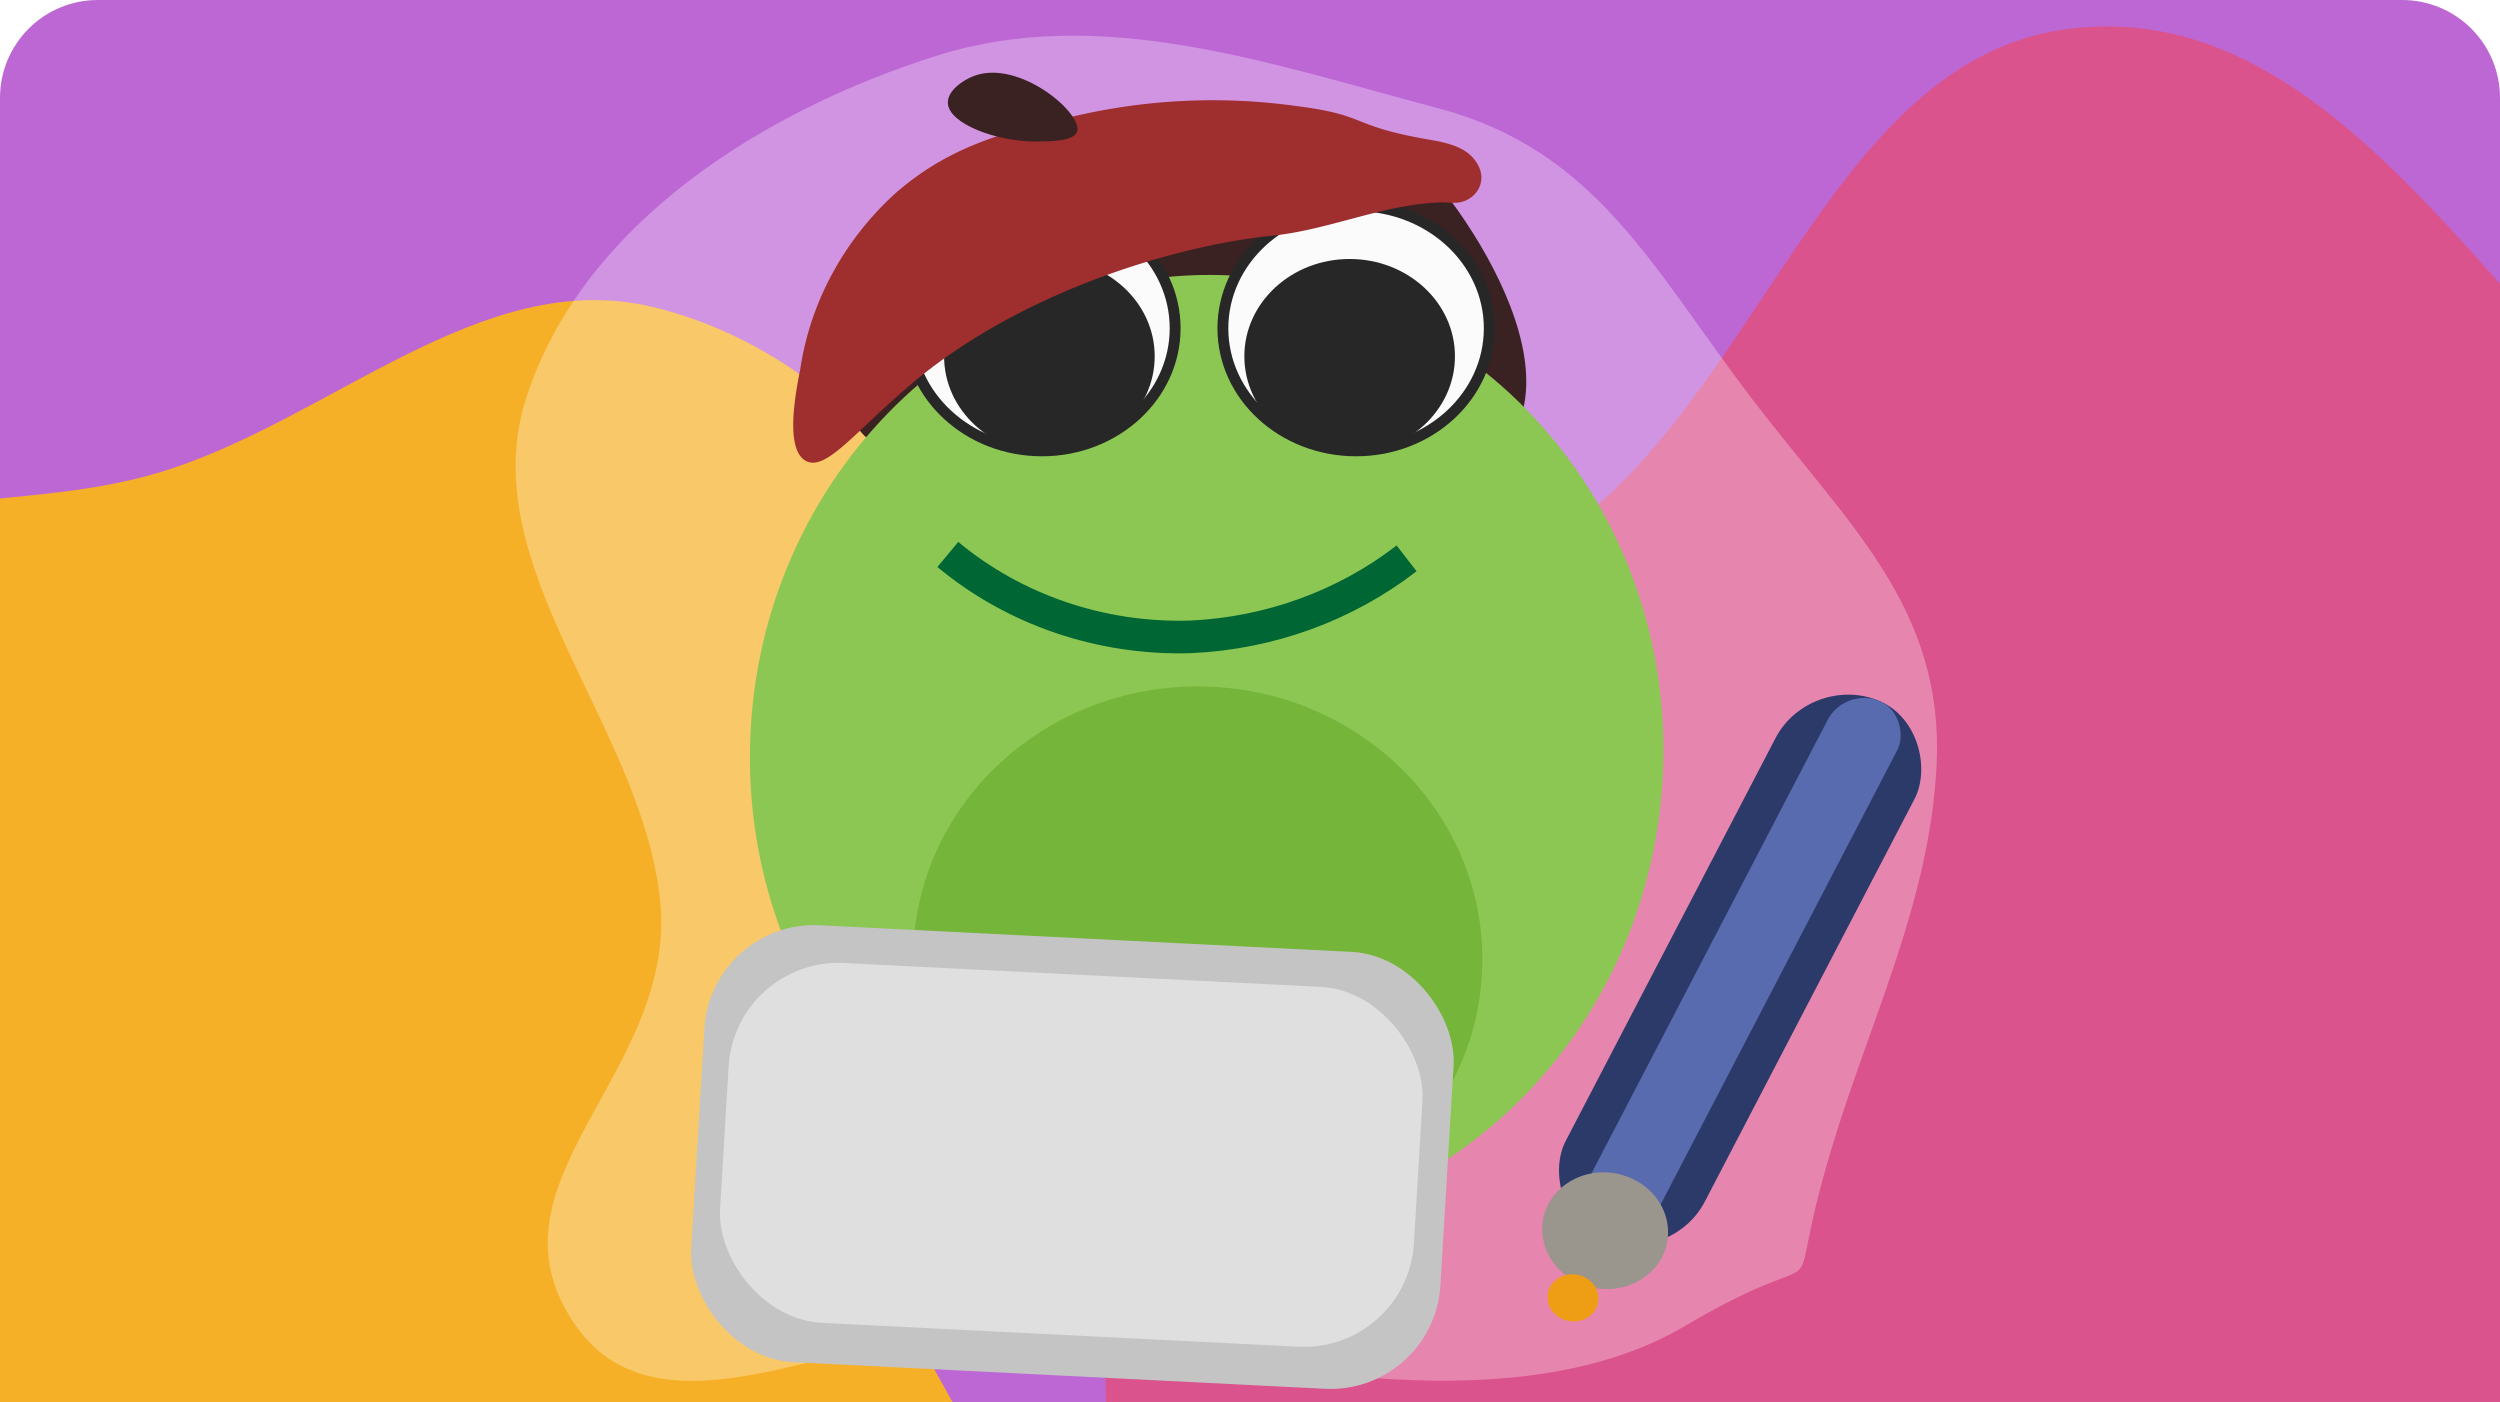 <svg width="230" height="129" fill="none" xmlns="http://www.w3.org/2000/svg"><g clip-path="url(#clip0)"><path d="M0 9a9 9 0 019-9h223a9 9 0 019 9v126H0V9z" fill="#BD67D5"/><path fill-rule="evenodd" clip-rule="evenodd" d="M14.565 43.494c15.694-4.69 29.64-19.017 45.42-15.268 16.05 3.814 28.85 18.428 32.493 33.78 3.42 14.411-14.66 26.612-14.636 41.455.03 18.719 23.227 35.553 14.789 52.641-7.966 16.131-32.394 22.966-50.637 19.953-17.52-2.893-20.666-27.657-36.888-34.406-16.352-6.804-41.365 10.411-52.51-2.789-10.5-12.437 7.156-30.447 11.156-46.192 3.379-13.298.293-28.98 10.438-38.799 10.07-9.746 26.732-6.297 40.375-10.375z" fill="#F6B028"/><path fill-rule="evenodd" clip-rule="evenodd" d="M238.183 35.117c13.549 14.076 28.551 28.769 29.828 49.144 1.257 20.057-9.743 40.378-23.177 57-11.79 14.589-29.763 20.573-46.317 28.987-15.873 8.068-31.155 19.516-48.115 19.01-17.589-.525-34.864-8.04-44.586-21.774-9.201-13-1.79-32.042-4.895-48.131-3.544-18.363-24.746-35.157-14.5-52.367 10.375-17.427 38.512-6.185 55.747-16.915 19.307-12.02 25.674-43.921 47.4-47.305 21.005-3.272 34.829 18.028 48.615 32.35z" fill="#DB538C"/><g filter="url(#filter0_bi)"><path fill-rule="evenodd" clip-rule="evenodd" d="M168.476 105.746c-5.034 16.768 1.6 7.341-13.476 16.254-14.731 8.709-38.42 4.344-55 0-15.567-4.079-37.732 13.152-47 0-9.325-13.232 9.508-23.274 7.71-39.344-1.816-16.226-17.344-30.702-12.251-46.202 5.23-15.916 21.736-26.274 37.725-31.33 15.085-4.77 30.778.776 46.09 4.825 14.513 3.838 19.655 14.548 28.726 26.505 8.873 11.696 17.897 19.344 17.165 33.985-.625 12.499-6.091 23.326-9.689 35.307z" fill="#fff" fill-opacity=".3"/></g><path d="M79.994 21.166c-4.119 4.32-4.689 11.16-2.69 15.651 5.449 12.213 31.4 10.536 39.567 10.015 10.527-.682 18.994-1.222 22.273-6.736 5.778-9.626-9.877-28.215-11.716-27.476-.42.17.26 1.203-.19 2.368-2.689 6.888-35.888-5.722-47.244 6.178z" fill="#3A2222"/><path d="M153.01 70.671c.855-24.324-17.253-44.63-40.445-45.357-23.193-.726-42.688 18.404-43.543 42.728-.855 24.324 17.253 44.631 40.446 45.357 23.192.726 42.687-18.404 43.542-42.728z" fill="#8CC754"/><path d="M124.759 41.479c6.768 0 12.254-5.048 12.254-11.275 0-6.226-5.486-11.274-12.254-11.274-6.767 0-12.253 5.048-12.253 11.274 0 6.227 5.486 11.275 12.253 11.275zm-28.899 0c6.767 0 12.253-5.048 12.253-11.275 0-6.226-5.486-11.274-12.254-11.274-6.767 0-12.253 5.048-12.253 11.274 0 6.227 5.486 11.275 12.254 11.275z" fill="#FBFBFB" stroke="#272727" stroke-miterlimit="10"/><path d="M136.129 88.27c0 13.724-11.601 24.867-25.935 24.867-14.334 0-25.936-11.143-25.936-24.867s11.602-24.867 25.936-24.867 25.935 11.143 25.935 24.867z" fill="#75B539" stroke="#75B539" stroke-width=".5"/><path d="M96.544 41.234c5.075 0 9.188-3.785 9.188-8.453 0-4.67-4.113-8.454-9.188-8.454-5.074 0-9.188 3.785-9.188 8.454 0 4.669 4.114 8.453 9.189 8.453zm27.624 0c5.074 0 9.188-3.785 9.188-8.453 0-4.67-4.114-8.454-9.188-8.454-5.074 0-9.188 3.785-9.188 8.454 0 4.669 4.114 8.453 9.188 8.453z" fill="#272727" stroke="#272727" stroke-miterlimit="10"/><path d="M134.188 18.63c-.559.08-1.129-.028-1.694-.009-5.237.176-10.239 2.54-15.476 3.067-7.917.79-21.303 4.476-31.49 12.282-6.087 4.703-9.276 9.461-11.326 8.464-2.049-.996-1-6.3-.58-8.464.915-6.11 3.952-11.764 8.638-16.082 5.348-4.75 11.086-6 17.484-7.401a55.887 55.887 0 0119.584-.724c6.618.846 4.748 1.796 12.096 3.075 1.078.185 2.934.48 3.972 1.554.351.362.639.799.79 1.28.064.2.098.41.102.622a2.22 2.22 0 01-.399 1.306 2.442 2.442 0 01-1.109.873c-.19.076-.39.128-.592.157z" fill="#9F2E2E"/><path d="M99.085 12.13c.609-1.658-5.274-6.672-9.429-5.161-1.09.39-2.485 1.39-2.455 2.493.059 1.927 4.478 3.568 8.112 3.559 1.277-.01 3.457-.01 3.772-.89z" fill="#3A2222"/><path d="M87.2 51.01c6.159 5.121 14.144 7.832 22.336 7.582 7.27-.33 14.236-2.863 19.871-7.224" stroke="#063" stroke-width="3" stroke-miterlimit="10"/><rect width="68.991" height="40.278" rx="10" transform="matrix(.999 .05 -.06 .998 65.407 84.622)" fill="#C4C4C4"/><rect width="63.894" height="33.172" rx="10" transform="matrix(.999 .05 -.06 .998 67.637 88.097)" fill="#DFDFDF"/><rect width="13.956" height="55.733" rx="6.978" transform="matrix(.916 .402 -.462 .887 166.575 61.71)" fill="#2C3A6A"/><rect width="6.978" height="55.733" rx="3.489" transform="matrix(.916 .402 -.462 .887 169.77 63.112)" fill="#586BAF"/><path d="M141.909 113.579c-.408-4.062 4.013-6.932 8.05-5.225 4.125 1.743 4.752 6.935 1.122 9.292-3.63 2.356-8.755.084-9.172-4.067z" fill="#9A968E"/><path d="M142.379 119.545c-.166-1.644 1.624-2.805 3.258-2.115 1.67.706 1.924 2.808.454 3.761-1.469.954-3.543.034-3.712-1.646z" fill="#EE9E15"/></g><defs><clipPath id="clip0"><path d="M0 9a9 9 0 019-9h212a9 9 0 019 9v120H0V9z" fill="#fff"/></clipPath><filter id="filter0_bi" x="1.361" y="-31.103" width="212.742" height="211.512" filterUnits="userSpaceOnUse" color-interpolation-filters="sRGB"><feFlood flood-opacity="0" result="BackgroundImageFix"/><feGaussianBlur in="BackgroundImage" stdDeviation="5"/><feComposite in2="SourceAlpha" operator="in" result="effect1_backgroundBlur"/><feBlend in="SourceGraphic" in2="effect1_backgroundBlur" result="shape"/><feColorMatrix in="SourceAlpha" values="0 0 0 0 0 0 0 0 0 0 0 0 0 0 0 0 0 0 127 0" result="hardAlpha"/><feOffset/><feGaussianBlur stdDeviation="5"/><feComposite in2="hardAlpha" operator="arithmetic" k2="-1" k3="1"/><feColorMatrix values="0 0 0 0 1 0 0 0 0 1 0 0 0 0 1 0 0 0 0.2 0"/><feBlend in2="shape" result="effect2_innerShadow"/></filter></defs></svg>
